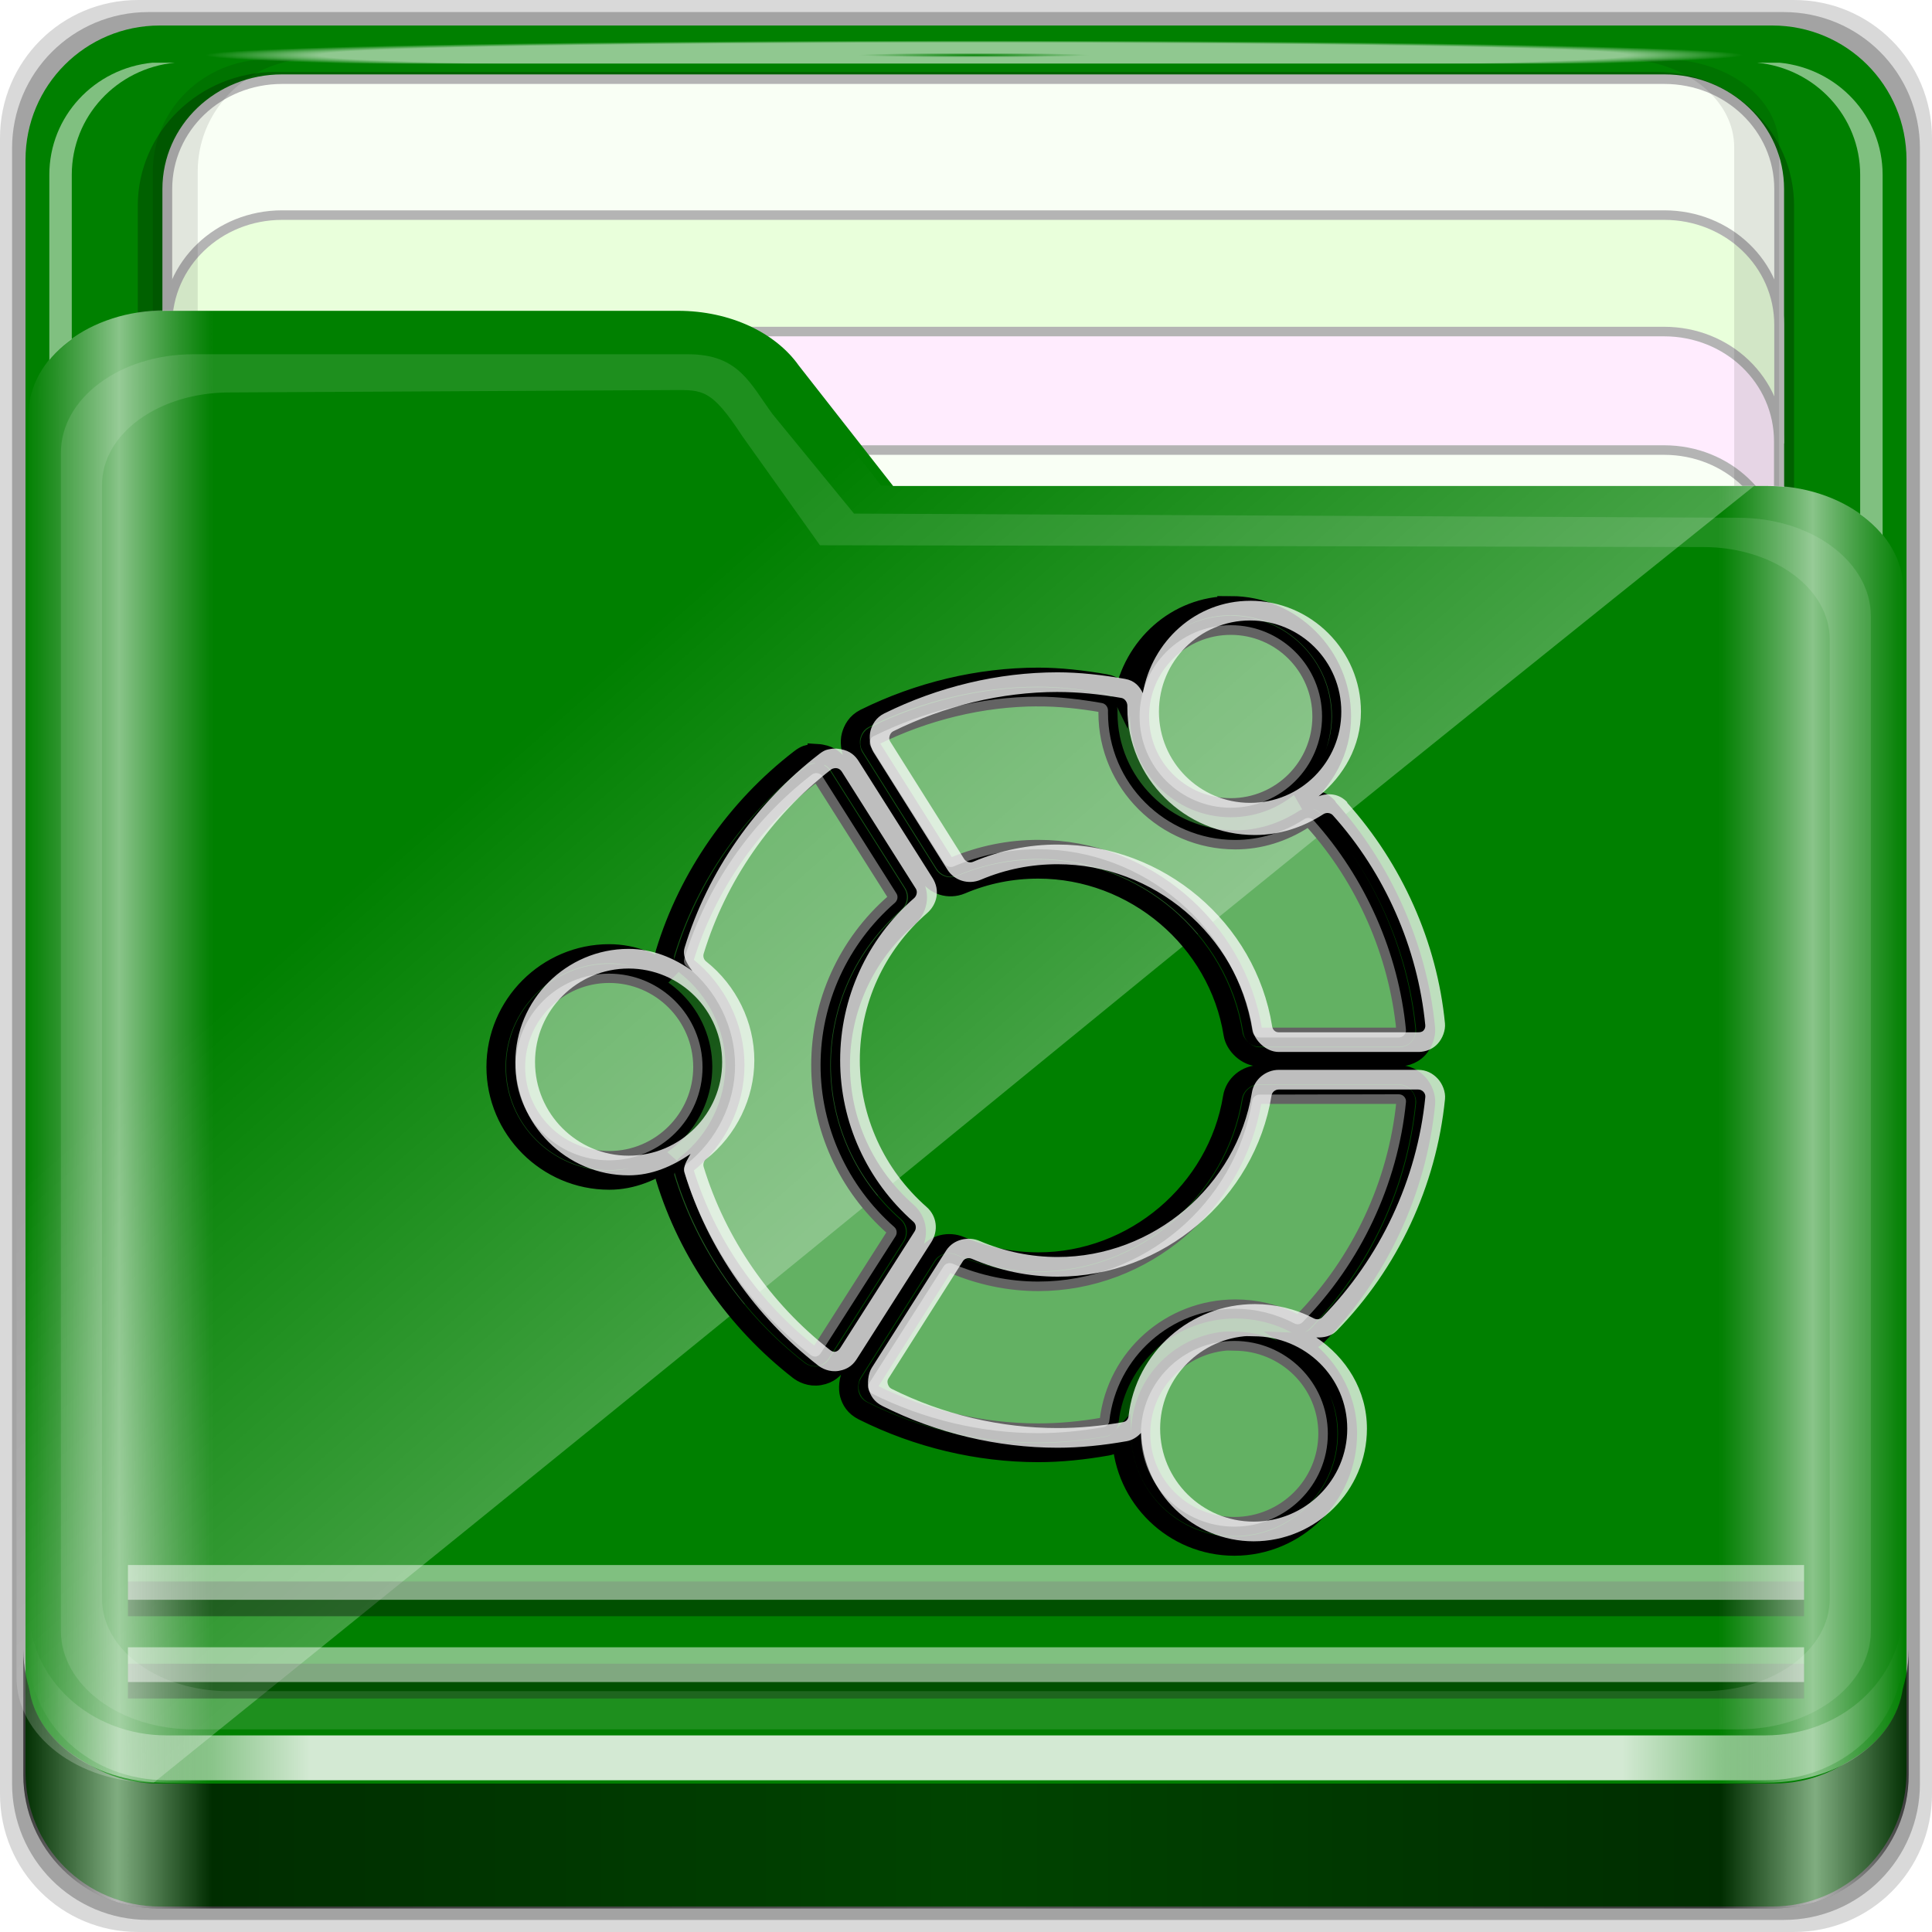 <?xml version="1.0" encoding="UTF-8" standalone="no"?>
<!-- Created with Inkscape (http://www.inkscape.org/) -->

<svg
   xmlns:dc="http://purl.org/dc/elements/1.1/"
   xmlns:cc="http://creativecommons.org/ns#"
   xmlns:rdf="http://www.w3.org/1999/02/22-rdf-syntax-ns#"
   xmlns:svg="http://www.w3.org/2000/svg"
   xmlns="http://www.w3.org/2000/svg"
   xmlns:xlink="http://www.w3.org/1999/xlink"
   xmlns:sodipodi="http://sodipodi.sourceforge.net/DTD/sodipodi-0.dtd"
   xmlns:inkscape="http://www.inkscape.org/namespaces/inkscape"
   width="96"
   height="96"
   viewBox="0 0 96 96"
   id="svg3506"
   version="1.1"
   inkscape:version="0.91 r13725"
   sodipodi:docname="foolder-ubuntu.svg">
  <title
     id="title4910">Folders-Lila-HD</title>
  <defs
     id="defs3508">
    <linearGradient
       id="linearGradient3832-2">
      <stop
         style="stop-color:#d8d8d8;stop-opacity:0;"
         offset="0"
         id="stop3834-7" />
      <stop
         id="stop3842-3"
         offset="0.05"
         style="stop-color:#ffffff;stop-opacity:1;" />
      <stop
         style="stop-color:#d8d8d8;stop-opacity:0;"
         offset="0.1"
         id="stop3846-7" />
      <stop
         id="stop3840-7"
         offset="0.5"
         style="stop-color:#d8d8d8;stop-opacity:0;" />
      <stop
         style="stop-color:#d8d8d8;stop-opacity:0;"
         offset="0.9"
         id="stop3844-4" />
      <stop
         id="stop3848-1"
         offset="0.95"
         style="stop-color:#ffffff;stop-opacity:1;" />
      <stop
         style="stop-color:#d8d8d8;stop-opacity:0;"
         offset="1"
         id="stop3836-3" />
    </linearGradient>
    <inkscape:path-effect
       is_visible="true"
       id="path-effect4110"
       effect="spiro" />
    <inkscape:path-effect
       effect="spiro"
       id="path-effect4115"
       is_visible="true" />
    <inkscape:path-effect
       effect="spiro"
       id="path-effect4123"
       is_visible="true" />
    <linearGradient
       y2="34.832"
       x2="22.635"
       y1="59.746"
       x1="44.726"
       gradientTransform="matrix(0.993,0,0,0.981,-0.545,962.265)"
       gradientUnits="userSpaceOnUse"
       id="linearGradient7781"
       xlink:href="#linearGradient4125"
       inkscape:collect="always" />
    <linearGradient
       inkscape:collect="always"
       id="linearGradient4125">
      <stop
         style="stop-color:#ffffff;stop-opacity:1;"
         offset="0"
         id="stop4127" />
      <stop
         style="stop-color:#ffffff;stop-opacity:0;"
         offset="1"
         id="stop4129" />
    </linearGradient>
    <linearGradient
       id="linearGradient3298">
      <stop
         style="stop-color:#000000;stop-opacity:1;"
         offset="0"
         id="stop3300" />
      <stop
         id="stop3302"
         offset="0.05"
         style="stop-color:#ffffff;stop-opacity:1;" />
      <stop
         style="stop-color:#000000;stop-opacity:1;"
         offset="0.1"
         id="stop3304" />
      <stop
         id="stop3306"
         offset="0.5"
         style="stop-color:#000000;stop-opacity:0.498;" />
      <stop
         style="stop-color:#000000;stop-opacity:1;"
         offset="0.9"
         id="stop3308" />
      <stop
         id="stop3310"
         offset="0.95"
         style="stop-color:#ffffff;stop-opacity:1;" />
      <stop
         style="stop-color:#000000;stop-opacity:1;"
         offset="1"
         id="stop3312" />
    </linearGradient>
    <linearGradient
       inkscape:collect="always"
       xlink:href="#linearGradient4188"
       id="linearGradient3891"
       gradientUnits="userSpaceOnUse"
       gradientTransform="matrix(1.115,0,0,1.115,-6.231,949.365)"
       x1="6.25"
       y1="80.625"
       x2="89.75"
       y2="80.625" />
    <linearGradient
       id="linearGradient4188">
      <stop
         style="stop-color:#ffffff;stop-opacity:0;"
         offset="0"
         id="stop4190" />
      <stop
         id="stop4198"
         offset="0.15"
         style="stop-color:#ffffff;stop-opacity:1;" />
      <stop
         id="stop4196"
         offset="0.85"
         style="stop-color:#ffffff;stop-opacity:1;" />
      <stop
         style="stop-color:#ffffff;stop-opacity:0;"
         offset="1"
         id="stop4192" />
    </linearGradient>
    <linearGradient
       gradientTransform="matrix(0.993,0,0,0.981,-0.663,961.333)"
       inkscape:collect="always"
       xlink:href="#linearGradient3298"
       id="linearGradient3893"
       gradientUnits="userSpaceOnUse"
       x1="1.121"
       y1="84.063"
       x2="95.496"
       y2="84.063" />
    <radialGradient
       inkscape:collect="always"
       xlink:href="#linearGradient4188"
       id="radialGradient4678"
       cx="48.393"
       cy="959.505"
       fx="48.393"
       fy="959.505"
       r="38.214"
       gradientTransform="matrix(1,0,0,0.019,0,940.87)"
       gradientUnits="userSpaceOnUse" />
    <filter
       inkscape:collect="always"
       style="color-interpolation-filters:sRGB"
       id="filter4819"
       x="-0.016"
       width="1.033"
       y="-0.02"
       height="1.04">
      <feGaussianBlur
         inkscape:collect="always"
         stdDeviation="0.603"
         id="feGaussianBlur4821" />
    </filter>
    <linearGradient
       y2="47.473"
       x2="89.924"
       y1="47.473"
       x1="6.076"
       gradientTransform="matrix(1.115,0,0,1.036,-5.522,2.796)"
       gradientUnits="userSpaceOnUse"
       id="linearGradient4763"
       xlink:href="#linearGradient3832-2"
       inkscape:collect="always" />
    <inkscape:path-effect
       is_visible="true"
       id="path-effect4110-8"
       effect="spiro" />
    <inkscape:path-effect
       effect="spiro"
       id="path-effect4115-3"
       is_visible="true" />
    <inkscape:path-effect
       effect="spiro"
       id="path-effect4123-7"
       is_visible="true" />
    <linearGradient
       id="linearGradient6719-4">
      <stop
         id="stop6721-4"
         style="stop-color:#8cab2a;stop-opacity:1"
         offset="0" />
      <stop
         id="stop6723-4"
         style="stop-color:#d7e866;stop-opacity:1"
         offset="1" />
    </linearGradient>
    <linearGradient
       id="linearGradient6699-3">
      <stop
         id="stop6701-7"
         style="stop-color:#f764d1;stop-opacity:1;"
         offset="0" />
      <stop
         id="stop6295"
         style="stop-color:#e11cc6;stop-opacity:1;"
         offset="1" />
    </linearGradient>
    <linearGradient
       x1="-26.434"
       y1="14.381"
       x2="-15.63"
       y2="30.013"
       id="linearGradient4154"
       xlink:href="#linearGradient6699-3"
       gradientUnits="userSpaceOnUse"
       gradientTransform="matrix(1.996,0,0,1.996,95.191,14.107)" />
    <linearGradient
       id="linearGradient6711-3">
      <stop
         id="stop6713-9"
         style="stop-color:#8badea;stop-opacity:1"
         offset="0" />
      <stop
         id="stop6715-2"
         style="stop-color:#3b7caf;stop-opacity:1"
         offset="1" />
    </linearGradient>
    <linearGradient
       x1="-19.536"
       y1="21.995"
       x2="-8.76"
       y2="30.07"
       id="linearGradient4156"
       xlink:href="#linearGradient6711-3"
       gradientUnits="userSpaceOnUse"
       gradientTransform="matrix(1.996,0,0,1.996,95.191,14.107)" />
    <linearGradient
       x1="-17.863"
       y1="30.828"
       x2="-20.822"
       y2="25.015"
       id="linearGradient4158"
       xlink:href="#linearGradient6719-4"
       gradientUnits="userSpaceOnUse"
       gradientTransform="matrix(1.996,0,0,1.996,95.191,14.107)" />
  </defs>
  <sodipodi:namedview
     id="base"
     pagecolor="#ffffff"
     bordercolor="#666666"
     borderopacity="1.0"
     inkscape:pageopacity="0.00784314"
     inkscape:pageshadow="2"
     inkscape:zoom="0.49497475"
     inkscape:cx="22.920081"
     inkscape:cy="-190.24037"
     inkscape:document-units="px"
     inkscape:current-layer="layer1"
     showgrid="false"
     units="px"
     inkscape:showpageshadow="false"
     showguides="true"
     inkscape:guide-bbox="true"
     inkscape:snap-global="true"
     inkscape:snap-to-guides="false"
     inkscape:window-width="1280"
     inkscape:window-height="966"
     inkscape:window-x="0"
     inkscape:window-y="0"
     inkscape:window-maximized="1">
    <sodipodi:guide
       position="51.607,1.071"
       orientation="0,1"
       id="guide4528" />
    <sodipodi:guide
       position="37.628,7.702"
       orientation="0,1"
       id="guide4542" />
  </sodipodi:namedview>
  <g
     inkscape:groupmode="layer"
     id="layer2"
     inkscape:label="ultimo"
     style="display:inline">
    <path
       inkscape:connector-curvature="0"
       id="path3897"
       d="m 89.143,-2e-5 -82.286,0 C 3.058,-2e-5 5e-6,3.058 5e-6,6.857 l 0,82.286 c 0,3.799 3.058,6.857 6.857,6.857 l 82.286,0 c 3.799,0 6.857,-3.058 6.857,-6.857 l 0,-82.286 c 0,-3.799 -3.058,-6.857 -6.857,-6.857 z"
       style="display:inline;opacity:0.15;fill:#000000;fill-opacity:1;fill-rule:nonzero;stroke:none;enable-background:new" />
    <path
       style="display:inline;opacity:0.25;fill:#000000;fill-opacity:1;fill-rule:nonzero;stroke:none;enable-background:new"
       d="m 88.629,0.6 -81.257,0 C 3.62,0.6 0.6,3.62 0.6,7.371 l 0,81.257 C 0.6,92.38 3.62,95.4 7.371,95.4 l 81.257,0 C 92.38,95.4 95.4,92.38 95.4,88.629 l 0,-81.257 C 95.4,3.62 92.38,0.6 88.629,0.6 Z"
       id="path3895"
       inkscape:connector-curvature="0" />
  </g>
  <g
     inkscape:groupmode="layer"
     id="layer3"
     inkscape:label="colore-sotto"
     style="display:inline">
    <path
       inkscape:connector-curvature="0"
       id="rect2419-1"
       d="m 88.057,1.267 -80.114,0 c -3.699,0 -6.676,2.978 -6.676,6.676 l 0,80.114 c 0,3.699 2.978,6.676 6.676,6.676 l 80.114,0 c 3.699,0 6.676,-2.978 6.676,-6.676 l 0,-80.114 c 0,-3.699 -2.978,-6.676 -6.676,-6.676 z"
       style="display:inline;fill:#008000;fill-opacity:1;fill-rule:nonzero;stroke:none;stroke-width:0.334;stroke-miterlimit:4;stroke-dasharray:none;stroke-opacity:1;enable-background:new" />
  </g>
  <g
     inkscape:groupmode="layer"
     id="layer4"
     inkscape:label="interno">
    <g
       transform="translate(0.709,-955.42)"
       style="display:inline"
       id="g4577">
      <path
         style="display:inline;opacity:0.5;fill:#ffffff;fill-opacity:1;fill-rule:nonzero;stroke:none;enable-background:new"
         d="m 115.708,79.154 0,1 c 0.262,2.594 2.46,4.594 5.125,4.594 l 61.562,0 c 2.665,0 4.863,-2 5.125,-4.594 l 0,-1 c -0.262,2.594 -2.46,4.594 -5.125,4.594 l -61.562,0 c -2.665,0 -4.863,-2 -5.125,-4.594 z"
         id="path4815"
         inkscape:connector-curvature="0"
         transform="matrix(0,-1.086,1.115,0,-1.657,1162.182)" />
      <path
         inkscape:connector-curvature="0"
         id="path3896"
         d="m 115.708,8.643 0,-1 c 0.262,-2.594 2.46,-4.594 5.125,-4.594 l 61.562,0 c 2.665,0 4.863,2 5.125,4.594 l 0,1 c -0.262,-2.594 -2.46,-4.594 -5.125,-4.594 l -61.562,0 c -2.665,0 -4.863,2 -5.125,4.594 z"
         style="display:inline;opacity:0.5;fill:#ffffff;fill-opacity:1;fill-rule:nonzero;stroke:none;enable-background:new"
         transform="matrix(0,-1.086,1.115,0,-1.657,1162.182)" />
      <path
         sodipodi:nodetypes="sssssssss"
         inkscape:connector-curvature="0"
         id="path4849"
         d="m 243.29,55.018 c -3.379,0 -6.125,2.746 -6.125,6.125 l 0,61.562 c 0,3.379 2.746,6.125 6.125,6.125 l 61.562,0 c 3.379,0 6.125,-2.746 6.125,-6.125 l 0,-61.562 c 0,-3.379 -2.746,-6.125 -6.125,-6.125 z"
         style="color:#000000;font-style:normal;font-variant:normal;font-weight:normal;font-stretch:normal;font-size:medium;line-height:normal;font-family:Sans;-inkscape-font-specification:Sans;text-indent:0;text-align:start;text-decoration:none;text-decoration-line:none;letter-spacing:normal;word-spacing:normal;text-transform:none;direction:ltr;block-progression:tb;writing-mode:lr-tb;baseline-shift:baseline;text-anchor:start;display:inline;overflow:visible;visibility:visible;opacity:0.245;fill:#000000;fill-opacity:1;fill-rule:nonzero;stroke:none;stroke-width:2;marker:none;enable-background:accumulate"
         transform="matrix(0,-1.086,1.115,0,-55.208,1296.717)" />
      <path
         style="display:inline;fill:#f9fff5;fill-opacity:1;fill-rule:nonzero;stroke:#b4b4b4;stroke-width:0.437;stroke-miterlimit:4;stroke-dasharray:none;stroke-opacity:1;enable-background:new"
         d="m 214.62,85.156 c 0,-2.843 -2.242,-5.119 -5.026,-5.119 l -30.722,0 c 2.784,0 5.026,2.276 5.026,5.119 l 0,61.594 c 0,2.843 -2.242,5.119 -5.026,5.119 l 30.722,0 c 2.784,0 5.026,-2.276 5.026,-5.119 l 0,-61.594 z"
         id="path4046"
         inkscape:connector-curvature="0"
         transform="matrix(0,-1.086,1.115,0,-81.637,1192.431)" />
      <path
         inkscape:connector-curvature="0"
         id="path3899"
         d="m 208.4,85.156 c 0,-2.843 -2.242,-5.119 -5.026,-5.119 l -5.422,0 c 2.784,0 5.026,2.276 5.026,5.119 l 0,61.594 c 0,2.843 -2.242,5.119 -5.026,5.119 l 5.422,0 c 2.784,0 5.026,-2.276 5.026,-5.119 l 0,-61.594 z"
         style="display:inline;fill:#e9ffdb;fill-opacity:1;fill-rule:nonzero;stroke:#b4b4b4;stroke-width:0.437;stroke-miterlimit:4;stroke-dasharray:none;stroke-opacity:1;enable-background:new"
         transform="matrix(0,-1.086,1.115,0,-81.637,1192.431)" />
      <path
         style="display:inline;fill:#ffecfe;fill-opacity:1;fill-rule:nonzero;stroke:#b4b4b4;stroke-width:0.437;stroke-miterlimit:4;stroke-dasharray:none;stroke-opacity:1;enable-background:new"
         d="m 203.072,85.165 c 0,-2.842 -2.242,-5.117 -5.026,-5.117 l -5.422,0 c 2.784,0 5.026,2.275 5.026,5.117 l 0,61.576 c 0,2.842 -2.242,5.117 -5.026,5.117 l 5.422,0 c 2.784,0 5.026,-2.275 5.026,-5.117 l 0,-61.576 z"
         id="path3086"
         inkscape:connector-curvature="0"
         transform="matrix(0,-1.086,1.115,0,-81.637,1192.431)" />
      <path
         style="display:inline;opacity:0.1;fill:#000000;fill-opacity:1;fill-rule:nonzero;stroke:none;enable-background:new"
         d="m 127.618,73.032 0,1.469 c 0,2.843 1.789,5.125 4.017,5.125 l 48.254,0 c 2.228,0 4.017,-2.282 4.017,-5.125 l 0,-1.469 c -0.205,2.594 -1.928,4.594 -4.017,4.594 l -48.254,0 c -2.089,0 -3.812,-2 -4.017,-4.594 z"
         id="path4810"
         inkscape:connector-curvature="0"
         transform="matrix(0,-1.086,1.115,0,-1.091,1158.091)" />
      <path
         inkscape:connector-curvature="0"
         id="path3898"
         d="m 112.094,13.748 0,-1.469 c 0,-2.843 2.282,-5.125 5.125,-5.125 l 61.562,0 c 2.843,0 5.125,2.282 5.125,5.125 l 0,1.469 c -0.262,-2.594 -2.46,-4.594 -5.125,-4.594 l -61.562,0 c -2.665,0 -4.863,2 -5.125,4.594 z"
         style="display:inline;opacity:0.1;fill:#000000;fill-opacity:1;fill-rule:nonzero;stroke:none;enable-background:new"
         transform="matrix(0,-1.086,1.115,0,-1.091,1158.091)" />
      <path
         style="display:inline;opacity:0.3;fill:#000000;fill-opacity:1;fill-rule:nonzero;stroke:none;enable-background:new"
         d="m 0.45,1037.38 0,6.238 c 0,3.678 2.994,6.633 6.7,6.633 l 80.281,0 c 3.706,0 6.7,-2.955 6.7,-6.633 l 0,-6.238 c 0,3.678 -2.994,6.664 -6.7,6.664 l -80.281,0 c -3.706,0 -6.7,-2.986 -6.7,-6.664 z"
         id="path3871"
         inkscape:connector-curvature="0" />
      <path
         inkscape:connector-curvature="0"
         id="path3876"
         d="m 0.45,1037.38 0,6.238 c 0,3.678 2.994,6.633 6.7,6.633 l 80.281,0 c 3.706,0 6.7,-2.955 6.7,-6.633 l 0,-6.238 c 0,3.678 -2.994,6.664 -6.7,6.664 l -80.281,0 c -3.706,0 -6.7,-2.986 -6.7,-6.664 z"
         style="display:inline;opacity:0.5;fill:url(#linearGradient3893);fill-opacity:1;fill-rule:nonzero;stroke:none;enable-background:new" />
    </g>
  </g>
  <g
     inkscape:groupmode="layer"
     id="layer5"
     inkscape:label="colore-sopra">
    <path
       style="display:inline;fill:#008000;fill-opacity:1;fill-rule:nonzero;stroke:none;stroke-width:0.305;stroke-miterlimit:4;stroke-dasharray:none;stroke-opacity:1;enable-background:new"
       d="m 1.411,83.333 c 0,2.893 3.041,5.222 6.818,5.222 l 79.542,0 c 3.777,0 6.818,-2.329 6.818,-5.222 l 0,-53.963 c 0,-2.893 -3.041,-5.222 -6.818,-5.222 l -43.393,0 -4.687,-5.984 c -1.152,-1.628 -3.404,-2.72 -6.001,-2.72 l -25.461,0 c -3.777,0 -6.818,2.329 -6.818,5.222 z"
       id="path4187"
       inkscape:connector-curvature="0"
       sodipodi:nodetypes="ssssssccssss" />
  </g>
  <g
     inkscape:label="ombreggiature "
     inkscape:groupmode="layer"
     id="layer1"
     transform="translate(0,-956.362)"
     style="display:inline">
    <path
       style="display:inline;opacity:0.299;fill:url(#linearGradient7781);fill-opacity:1;fill-rule:nonzero;stroke:none;enable-background:new"
       d="m 0.82,1039.716 c 0,2.895 3.041,5.226 6.818,5.226 49.601,-40.026 39.172,-32.106 79.542,-64.449 l -43.393,0 -4.687,-5.988 c -1.152,-1.629 -3.404,-2.722 -6.001,-2.722 l -25.461,0 c -3.777,0 -6.818,2.331 -6.818,5.226 z"
       id="path3355"
       inkscape:connector-curvature="0"
       sodipodi:nodetypes="sccccssss" />
    <g
       id="g3696"
       transform="translate(137.138,34.962)">
      <g
         id="g4518"
         transform="translate(4.01e-6,0.982)">
        <g
           id="g4560"
           transform="translate(-136.429,-34.643)">
          <g
             id="g4553">
            <path
               inkscape:connector-curvature="0"
               id="path4045"
               d="m 0.738,1035.019 0,2.23 c 0,3.49 3.056,6.272 6.83,6.272 l 79.447,0 c 3.774,0 6.83,-2.782 6.83,-6.272 l 0,-2.23 c 0,3.49 -3.056,6.272 -6.83,6.272 l -79.447,0 c -3.774,0 -6.83,-2.782 -6.83,-6.272 z"
               style="display:inline;opacity:0.828;fill:url(#linearGradient3891);fill-opacity:1;fill-rule:nonzero;stroke:none;enable-background:new" />
            <path
               style="display:inline;opacity:0.375;fill:none;stroke:#000000;stroke-width:1.727px;stroke-linecap:butt;stroke-linejoin:miter;stroke-opacity:1;enable-background:new"
               d="m 5.648,1038.594 83.286,0 0,0 0,0"
               id="path4114"
               inkscape:connector-curvature="0" />
            <path
               inkscape:connector-curvature="0"
               id="path4110"
               d="m 5.648,1037.777 83.286,0 0,0 0,0"
               style="display:inline;opacity:0.5;fill:none;stroke:#ffffff;stroke-width:1.727px;stroke-linecap:butt;stroke-linejoin:miter;stroke-opacity:1;enable-background:new" />
            <path
               inkscape:connector-curvature="0"
               id="path4116"
               d="m 5.648,1034.507 83.286,0 0,0 0,0"
               style="display:inline;opacity:0.375;fill:none;stroke:#000000;stroke-width:1.727px;stroke-linecap:butt;stroke-linejoin:miter;stroke-opacity:1;enable-background:new" />
            <path
               style="display:inline;opacity:0.5;fill:none;stroke:#ffffff;stroke-width:1.727px;stroke-linecap:butt;stroke-linejoin:miter;stroke-opacity:1;enable-background:new"
               d="m 5.648,1033.69 83.286,0 0,0 0,0"
               id="path4112"
               inkscape:connector-curvature="0" />
          </g>
          <path
             inkscape:connector-curvature="0"
             style="display:inline;opacity:0.341;fill:#ffffff;fill-opacity:1;fill-rule:nonzero;stroke:none;filter:url(#filter4819);enable-background:new"
             d="M 10.438,12 C 6.87,12 4,14.307 4,17.156 l 0,61.688 C 4,81.693 6.87,84 10.438,84 l 75.125,0 C 89.13,84 92,81.693 92,78.844 l 0,-53.125 C 92,22.87 89.13,20.562 85.562,20.562 l -43,-0.219 L 38.594,15.125 C 37.506,13.522 36.952,12 34.5,12 L 10.438,12 Z M 33.75,13.875 c 1.449,-0.007 1.876,-0.068 3.375,2.406 L 40.906,22 83.844,22.094 C 87.249,22.094 90,24.247 90,26.938 l 0,50.219 C 90,79.847 87.249,82 83.844,82 l -71.688,0 C 8.751,82 6,79.847 6,77.156 L 6,18.844 C 6,16.153 8.751,14.018 12.156,14 L 33.75,13.875 Z"
             id="path4118"
             transform="matrix(1.022,0,0,0.949,-1.771,961.276)" />
        </g>
      </g>
    </g>
    <rect
       style="opacity:0.565;fill:url(#radialGradient4678);fill-opacity:1;stroke:none;stroke-width:2;stroke-linecap:round;stroke-linejoin:round;stroke-miterlimit:4;stroke-dasharray:none;stroke-dashoffset:0;stroke-opacity:1"
       id="rect4670"
       width="76.429"
       height="1.429"
       x="10.179"
       y="958.091" />
  </g>
  <g
     inkscape:groupmode="layer"
     id="layer7"
     inkscape:label="simboli">
    <g
       transform="translate(75,213.673)"
       id="g8454">
      <g
         transform="translate(-75,-212.857)"
         id="layer7-648"
         inkscape:label="simboli">
        <g
           id="g4151-636"
           transform="matrix(0.858,0,0,0.848,-26.034,29.924)"
           style="stroke:none;enable-background:new">
          <g
             transform="matrix(1.157,0,0,1.157,30.399,-28.147)"
             style="stroke:none;enable-background:new"
             id="g7198-72">
            <g
               id="g4103-21"
               transform="translate(1.511,-1.816079e-8)">
              <g
                 style="stroke:none;enable-background:new"
                 transform="matrix(0.956,0,0,0.956,-1.572,3.248)"
                 id="g4674-1">
                <g
                   transform="matrix(1.046,0,0,1.046,1.23,-4.469)"
                   id="g4352-9"
                   style="fill:#55d400;stroke:none;enable-background:new">
                  <g
                     transform="matrix(1,0,0,1.012,0.922,76.298)"
                     id="g19091-93"
                     style="fill:#000000;fill-opacity:1;stroke:#000000;stroke-opacity:1;enable-background:new">
                    <g
                       id="g4224"
                       transform="translate(1.394,0)">
                      <path
                         d="m 58.125,-50.991 c -2.726,0 -4.911,2.026 -5.369,4.623 -0.168,-0.347 -0.412,-0.632 -0.895,-0.716 -1.144,-0.198 -2.276,-0.328 -3.371,-0.328 -2.979,3.86e-4 -5.982,0.725 -8.68,2.058 -0.429,0.213 -0.603,0.567 -0.686,0.865 -0.074,0.262 -0.048,0.759 0.149,1.074 l 3.699,5.876 c 0.342,0.543 1.038,0.773 1.67,0.507 1.253,-0.53 2.54,-0.776 3.848,-0.776 4.805,0 9.002,3.548 9.754,8.262 0.088,0.551 0.677,1.133 1.312,1.133 l 6.98,0 c 0.193,0 0.641,-0.04 0.984,-0.418 0.237,-0.261 0.391,-0.663 0.358,-1.014 -0.396,-4.064 -2.151,-7.98 -4.892,-11.036 -0.005,-0.006 0.005,-0.024 0,-0.03 -0.391,-0.421 -0.934,-0.484 -1.432,-0.298 1.255,-1.019 2.118,-2.502 2.118,-4.236 0,-3.052 -2.494,-5.548 -5.548,-5.548 z m 0,0.984 c 2.524,0 4.564,2.042 4.564,4.564 0,2.522 -2.04,4.564 -4.564,4.564 -2.524,0 -4.564,-2.042 -4.564,-4.564 0,-2.522 2.04,-4.564 4.564,-4.564 z m -9.635,3.579 c 1.026,0 2.091,0.108 3.192,0.298 0.173,0.03 0.298,0.214 0.298,0.388 0,0.006 3.66e-4,0.117 0,0.119 3.66e-4,3.497 2.865,6.353 6.383,6.353 1.206,0 2.379,-0.365 3.43,-1.044 0.149,-0.096 0.36,-0.072 0.477,0.06 2.606,2.898 4.248,6.642 4.623,10.5 0.009,0.102 -0.021,0.193 -0.089,0.268 -0.068,0.075 -0.167,0.089 -0.268,0.089 l -6.98,0 c -0.176,0 -0.3,-0.124 -0.328,-0.298 -0.829,-5.2 -5.45,-9.098 -10.738,-9.098 -1.438,0 -2.864,0.285 -4.236,0.865 -0.163,0.068 -0.354,-1.13e-4 -0.447,-0.149 l -3.699,-5.876 c -0.054,-0.086 -0.058,-0.171 -0.03,-0.268 0.027,-0.098 0.088,-0.193 0.179,-0.239 2.568,-1.269 5.416,-1.968 8.233,-1.969 z m -11.096,2.834 c -0.096,-0.005 -0.207,1.48e-4 -0.328,0.03 -0.072,0.018 -0.218,0.013 -0.507,0.239 -3.185,2.453 -5.577,5.877 -6.741,9.694 -0.126,0.414 0.127,0.821 0.388,1.163 -0.921,-0.647 -1.987,-1.104 -3.192,-1.104 -3.116,0 -5.667,2.553 -5.667,5.667 0,3.114 2.551,5.667 5.667,5.667 1.172,0 2.196,-0.458 3.102,-1.074 -0.158,0.307 -0.401,0.616 -0.298,0.955 1.155,3.787 3.537,7.187 6.682,9.635 0.178,0.139 0.568,0.352 1.044,0.268 0.491,-0.084 0.736,-0.348 0.895,-0.597 l 3.729,-5.846 c 0.357,-0.559 0.293,-1.292 -0.239,-1.76 -2.131,-1.875 -3.341,-4.537 -3.341,-7.338 0,-2.825 1.217,-5.492 3.371,-7.368 0.482,-0.421 0.669,-1.125 0.268,-1.76 l -3.699,-5.846 c -0.162,-0.256 -0.412,-0.512 -0.895,-0.597 -0.062,-0.011 -0.143,-0.025 -0.239,-0.03 z m -0.089,0.984 c 0.048,-0.012 0.099,-0.009 0.149,0 0.1,0.018 0.185,0.093 0.239,0.179 l 3.699,5.846 c 0.095,0.15 0.044,0.361 -0.089,0.477 -2.366,2.06 -3.699,5.007 -3.699,8.113 0,3.083 1.328,6.024 3.669,8.083 0.133,0.117 0.155,0.328 0.06,0.477 l -3.729,5.846 c -0.054,0.085 -0.139,0.162 -0.239,0.179 -0.1,0.018 -0.188,-0.027 -0.268,-0.089 -2.983,-2.321 -5.23,-5.571 -6.324,-9.157 -0.043,-0.142 0.004,-0.296 0.119,-0.388 1.518,-1.202 2.416,-3.054 2.416,-4.951 0,-1.898 -0.898,-3.749 -2.416,-4.951 -0.116,-0.092 -0.162,-0.246 -0.119,-0.388 1.103,-3.617 3.363,-6.891 6.383,-9.217 0.04,-0.031 0.101,-0.048 0.149,-0.06 z M 27.014,-32.587 c 2.583,0 4.683,2.102 4.683,4.683 0,2.581 -2.1,4.683 -4.683,4.683 -2.583,0 -4.683,-2.102 -4.683,-4.683 0,-2.581 2.1,-4.683 4.683,-4.683 z m 32.543,5.071 c -0.64,0.001 -1.235,0.473 -1.342,1.133 -0.762,4.678 -4.936,8.233 -9.724,8.233 -1.319,0 -2.639,-0.262 -3.908,-0.805 -0.544,-0.231 -1.297,-0.102 -1.67,0.477 l -3.729,5.876 c -0.203,0.321 -0.218,0.822 -0.149,1.074 0.084,0.306 0.259,0.622 0.686,0.835 2.728,1.365 5.766,2.088 8.77,2.088 1.119,0 2.292,-0.121 3.46,-0.328 0.273,-0.048 0.522,-0.202 0.716,-0.418 0.117,3.003 2.599,5.429 5.638,5.429 3.112,0 5.667,-2.534 5.667,-5.638 0,-1.931 -1.039,-3.556 -2.535,-4.564 0.366,0.014 0.746,-0.055 1.014,-0.328 3.074,-3.135 4.993,-7.255 5.429,-11.603 0.036,-0.358 -0.123,-0.755 -0.358,-1.014 -0.255,-0.28 -0.596,-0.449 -0.984,-0.447 l -6.98,0 z m 0,0.984 6.98,0 c 0.102,-3.65e-4 0.2,0.044 0.268,0.119 0.069,0.076 0.1,0.167 0.089,0.268 -0.413,4.123 -2.244,8.032 -5.16,11.007 -0.111,0.114 -0.277,0.133 -0.418,0.06 -0.925,-0.482 -1.953,-0.716 -2.953,-0.716 -3.226,0 -5.952,2.403 -6.324,5.608 -0.019,0.157 -0.112,0.271 -0.268,0.298 -1.114,0.198 -2.224,0.298 -3.281,0.298 -2.849,0 -5.734,-0.673 -8.322,-1.969 -0.091,-0.045 -0.152,-0.141 -0.179,-0.239 -0.027,-0.098 -0.025,-0.183 0.03,-0.268 l 3.729,-5.876 c 0.095,-0.148 0.285,-0.188 0.447,-0.119 1.387,0.594 2.841,0.895 4.295,0.895 5.274,0 9.868,-3.907 10.708,-9.068 0.028,-0.173 0.182,-0.298 0.358,-0.298 z m -1.73,12.349 c 0.157,-0.016 0.316,0 0.477,0 2.583,0 4.683,2.056 4.683,4.623 0,2.568 -2.1,4.653 -4.683,4.653 -2.583,0 -4.683,-2.086 -4.683,-4.653 0,-2.407 1.847,-4.386 4.206,-4.623 z"
                         inkscape:connector-curvature="0"
                         id="path4964"
                         style="display:inline;overflow:visible;opacity:1;fill:#000000;fill-opacity:0.403;stroke:#000000;stroke-width:0.955;stroke-opacity:1" />
                      <path
                         d="m 58.13,-50.013 c -2.524,0 -4.567,2.045 -4.567,4.567 0,2.522 2.044,4.567 4.567,4.567 2.524,0 4.567,-2.045 4.567,-4.567 0,-2.522 -2.044,-4.567 -4.567,-4.567 z m -9.645,3.577 c -2.817,3.64e-4 -5.672,0.711 -8.24,1.98 -0.091,0.045 -0.148,0.126 -0.176,0.224 -0.028,0.098 -0.022,0.201 0.032,0.287 l 3.705,5.861 c 0.094,0.149 0.285,0.212 0.447,0.144 1.371,-0.58 2.794,-0.862 4.232,-0.862 5.288,0 9.902,3.919 10.731,9.118 0.028,0.175 0.175,0.303 0.351,0.303 l 6.963,0 c 0.102,0 0.203,-0.037 0.271,-0.112 0.068,-0.075 0.105,-0.17 0.096,-0.271 -0.375,-3.858 -2.025,-7.593 -4.631,-10.492 -0.118,-0.131 -0.314,-0.144 -0.463,-0.048 -1.051,0.679 -2.243,1.038 -3.449,1.038 -3.519,0 -6.371,-2.859 -6.372,-6.356 3.66e-4,-0.002 0,-0.122 0,-0.128 0,-0.174 -0.131,-0.337 -0.303,-0.367 -1.1,-0.191 -2.168,-0.319 -3.194,-0.319 z m -11.178,3.833 c -0.048,0.012 -0.104,0.033 -0.144,0.064 -3.02,2.326 -5.285,5.597 -6.388,9.214 -0.043,0.141 -0.005,0.291 0.112,0.383 1.518,1.202 2.427,3.052 2.427,4.95 0,1.898 -0.909,3.748 -2.427,4.95 -0.116,0.092 -0.155,0.242 -0.112,0.383 1.094,3.587 3.341,6.845 6.324,9.166 0.08,0.062 0.171,0.097 0.271,0.08 0.1,-0.017 0.185,-0.091 0.24,-0.176 l 3.737,-5.845 c 0.095,-0.149 0.069,-0.346 -0.064,-0.463 -2.341,-2.06 -3.689,-5.013 -3.689,-8.096 0,-3.106 1.355,-6.068 3.721,-8.128 0.133,-0.117 0.174,-0.313 0.08,-0.463 l -3.705,-5.861 c -0.054,-0.085 -0.14,-0.142 -0.24,-0.16 -0.05,-0.009 -0.096,-0.012 -0.144,0 z m -10.3,10.029 c -2.583,0 -4.679,2.098 -4.679,4.679 0,2.581 2.096,4.663 4.679,4.663 2.583,0 4.679,-2.082 4.679,-4.663 0,-2.581 -2.096,-4.679 -4.679,-4.679 z m 39.524,6.036 -6.963,0.016 c -0.176,3.66e-4 -0.339,0.13 -0.367,0.303 -0.84,5.161 -5.442,9.054 -10.715,9.054 -1.455,0 -2.893,-0.3 -4.28,-0.894 -0.162,-0.069 -0.352,-0.02 -0.447,0.128 l -3.737,5.861 c -0.054,0.086 -0.059,0.189 -0.032,0.287 0.027,0.098 0.085,0.178 0.176,0.224 2.588,1.296 5.471,1.98 8.32,1.98 1.057,0 2.16,-0.106 3.274,-0.303 0.156,-0.027 0.269,-0.146 0.287,-0.303 0.371,-3.205 3.082,-5.621 6.308,-5.621 1,0 2.029,0.252 2.954,0.735 0.141,0.073 0.304,0.05 0.415,-0.064 2.917,-2.974 4.761,-6.896 5.174,-11.019 0.01,-0.101 -0.027,-0.196 -0.096,-0.271 -0.069,-0.076 -0.17,-0.112 -0.271,-0.112 z m -8.224,12.344 c -2.583,0 -4.679,2.079 -4.679,4.647 0,2.568 2.096,4.647 4.679,4.647 2.583,0 4.679,-2.079 4.679,-4.647 0,-2.568 -2.096,-4.647 -4.679,-4.647 z"
                         inkscape:connector-curvature="0"
                         id="path3324"
                         style="display:inline;overflow:visible;opacity:0.9;fill:#ffffff;fill-opacity:0.432;stroke:none" />
                      <path
                         style="display:inline;overflow:visible;fill:#ffffff;fill-opacity:0.745;stroke:none"
                         id="path8529"
                         inkscape:connector-curvature="0"
                         d="m 59.096,-51.234 c -2.726,0 -4.911,2.026 -5.369,4.623 -0.168,-0.347 -0.412,-0.632 -0.895,-0.716 -1.144,-0.198 -2.276,-0.328 -3.371,-0.328 -2.979,3.85e-4 -5.982,0.725 -8.68,2.058 -0.429,0.213 -0.603,0.567 -0.686,0.865 -0.074,0.262 -0.048,0.759 0.149,1.074 l 3.699,5.876 c 0.342,0.543 1.038,0.773 1.67,0.507 1.253,-0.53 2.54,-0.776 3.848,-0.776 4.805,0 9.002,3.548 9.754,8.262 0.088,0.551 0.677,1.133 1.312,1.133 l 6.98,0 c 0.193,0 0.641,-0.04 0.984,-0.418 0.237,-0.261 0.391,-0.663 0.358,-1.014 -0.396,-4.064 -2.151,-7.98 -4.892,-11.036 -0.005,-0.006 0.005,-0.024 0,-0.03 -0.391,-0.421 -0.934,-0.484 -1.432,-0.298 1.255,-1.019 2.118,-2.502 2.118,-4.236 0,-3.052 -2.494,-5.548 -5.548,-5.548 z m 0,0.984 c 2.524,0 4.564,2.042 4.564,4.564 0,2.522 -2.04,4.564 -4.564,4.564 -2.524,0 -4.564,-2.042 -4.564,-4.564 0,-2.522 2.04,-4.564 4.564,-4.564 z m -9.635,3.579 c 1.026,0 2.091,0.108 3.192,0.298 0.173,0.03 0.298,0.214 0.298,0.388 0,0.006 3.66e-4,0.117 0,0.119 3.66e-4,3.497 2.865,6.353 6.383,6.353 1.206,0 2.379,-0.365 3.43,-1.044 0.149,-0.096 0.36,-0.072 0.477,0.06 2.606,2.898 4.248,6.642 4.623,10.5 0.009,0.102 -0.021,0.193 -0.089,0.268 -0.068,0.075 -0.167,0.089 -0.268,0.089 l -6.98,0 c -0.176,0 -0.3,-0.124 -0.328,-0.298 -0.829,-5.2 -5.45,-9.098 -10.738,-9.098 -1.438,0 -2.864,0.285 -4.236,0.865 -0.163,0.068 -0.354,-1.12e-4 -0.447,-0.149 l -3.699,-5.876 c -0.054,-0.086 -0.058,-0.171 -0.03,-0.268 0.027,-0.098 0.088,-0.193 0.179,-0.239 2.568,-1.269 5.416,-1.968 8.233,-1.969 z m -11.096,2.834 c -0.096,-0.005 -0.207,1.48e-4 -0.328,0.03 -0.072,0.018 -0.218,0.013 -0.507,0.239 -3.185,2.453 -5.577,5.877 -6.741,9.694 -0.126,0.414 0.127,0.821 0.388,1.163 -0.921,-0.647 -1.987,-1.104 -3.192,-1.104 -3.116,0 -5.667,2.553 -5.667,5.667 0,3.114 2.551,5.667 5.667,5.667 1.172,0 2.196,-0.458 3.102,-1.074 -0.158,0.307 -0.401,0.616 -0.298,0.955 1.155,3.787 3.537,7.187 6.682,9.635 0.178,0.139 0.568,0.352 1.044,0.268 0.491,-0.084 0.736,-0.348 0.895,-0.597 l 3.729,-5.846 c 0.357,-0.559 0.293,-1.292 -0.239,-1.76 -2.131,-1.875 -3.341,-4.537 -3.341,-7.338 0,-2.825 1.217,-5.492 3.371,-7.368 0.482,-0.421 0.669,-1.125 0.268,-1.76 l -3.699,-5.846 c -0.162,-0.256 -0.412,-0.512 -0.895,-0.597 -0.062,-0.011 -0.143,-0.025 -0.239,-0.03 z m -0.089,0.984 c 0.048,-0.012 0.099,-0.009 0.149,0 0.1,0.018 0.185,0.093 0.239,0.179 l 3.699,5.846 c 0.095,0.15 0.044,0.361 -0.089,0.477 -2.366,2.06 -3.699,5.007 -3.699,8.113 0,3.083 1.328,6.024 3.669,8.083 0.133,0.117 0.155,0.328 0.06,0.477 l -3.729,5.846 c -0.054,0.085 -0.139,0.162 -0.239,0.179 -0.1,0.018 -0.188,-0.027 -0.268,-0.089 -2.983,-2.321 -5.23,-5.571 -6.324,-9.157 -0.043,-0.142 0.004,-0.296 0.119,-0.388 1.518,-1.202 2.416,-3.054 2.416,-4.951 0,-1.898 -0.898,-3.749 -2.416,-4.951 -0.116,-0.092 -0.162,-0.246 -0.119,-0.388 1.103,-3.617 3.363,-6.891 6.383,-9.217 0.04,-0.031 0.101,-0.048 0.149,-0.06 z m -10.291,10.022 c 2.583,0 4.683,2.102 4.683,4.683 0,2.581 -2.1,4.683 -4.683,4.683 -2.583,0 -4.683,-2.102 -4.683,-4.683 0,-2.581 2.1,-4.683 4.683,-4.683 z m 32.543,5.071 c -0.64,0.001 -1.235,0.473 -1.342,1.133 -0.762,4.678 -4.936,8.233 -9.724,8.233 -1.319,0 -2.639,-0.262 -3.908,-0.805 -0.544,-0.231 -1.297,-0.102 -1.67,0.477 l -3.729,5.876 c -0.203,0.321 -0.218,0.822 -0.149,1.074 0.084,0.306 0.259,0.622 0.686,0.835 2.728,1.365 5.766,2.088 8.77,2.088 1.119,0 2.292,-0.121 3.46,-0.328 0.273,-0.048 0.522,-0.202 0.716,-0.418 0.117,3.003 2.599,5.429 5.638,5.429 3.112,0 5.667,-2.534 5.667,-5.638 0,-1.931 -1.039,-3.556 -2.535,-4.564 0.366,0.014 0.746,-0.055 1.014,-0.328 3.074,-3.135 4.993,-7.255 5.429,-11.603 0.036,-0.358 -0.123,-0.755 -0.358,-1.014 -0.255,-0.28 -0.596,-0.449 -0.984,-0.447 l -6.98,0 z m 0,0.984 6.98,0 c 0.102,-3.64e-4 0.2,0.044 0.268,0.119 0.069,0.076 0.1,0.167 0.089,0.268 -0.413,4.123 -2.244,8.032 -5.16,11.007 -0.111,0.114 -0.277,0.133 -0.418,0.06 -0.925,-0.482 -1.953,-0.716 -2.953,-0.716 -3.226,0 -5.952,2.403 -6.324,5.608 -0.019,0.157 -0.112,0.271 -0.268,0.298 -1.114,0.198 -2.224,0.298 -3.281,0.298 -2.849,0 -5.734,-0.673 -8.322,-1.969 -0.091,-0.045 -0.152,-0.141 -0.179,-0.239 -0.027,-0.098 -0.025,-0.183 0.03,-0.268 l 3.729,-5.876 c 0.095,-0.148 0.285,-0.188 0.447,-0.119 1.387,0.594 2.841,0.895 4.295,0.895 5.274,0 9.868,-3.907 10.708,-9.068 0.028,-0.173 0.182,-0.298 0.358,-0.298 z m -1.73,12.349 c 0.157,-0.016 0.316,0 0.477,0 2.583,0 4.683,2.056 4.683,4.623 0,2.568 -2.1,4.653 -4.683,4.653 -2.583,0 -4.683,-2.086 -4.683,-4.653 0,-2.407 1.847,-4.386 4.206,-4.623 z" />
                    </g>
                  </g>
                </g>
              </g>
            </g>
          </g>
        </g>
      </g>
    </g>
  </g>
  <g
     inkscape:groupmode="layer"
     id="layer6"
     inkscape:label="luce-sopra"
     style="display:inline">
    <path
       sodipodi:nodetypes="ssssssccssss"
       inkscape:connector-curvature="0"
       id="path3262"
       d="m 1.411,83.354 c 0,2.895 3.041,5.226 6.818,5.226 l 79.542,0 c 3.777,0 6.818,-2.331 6.818,-5.226 l 0,-53.998 c 0,-2.895 -3.041,-5.226 -6.818,-5.226 l -43.393,0 -4.687,-5.988 c -1.152,-1.629 -3.404,-2.722 -6.001,-2.722 l -25.461,0 c -3.777,0 -6.818,2.331 -6.818,5.226 z"
       style="display:inline;opacity:0.538;fill:url(#linearGradient4763);fill-opacity:1;fill-rule:nonzero;stroke:none;enable-background:new" />
  </g>
</svg>
